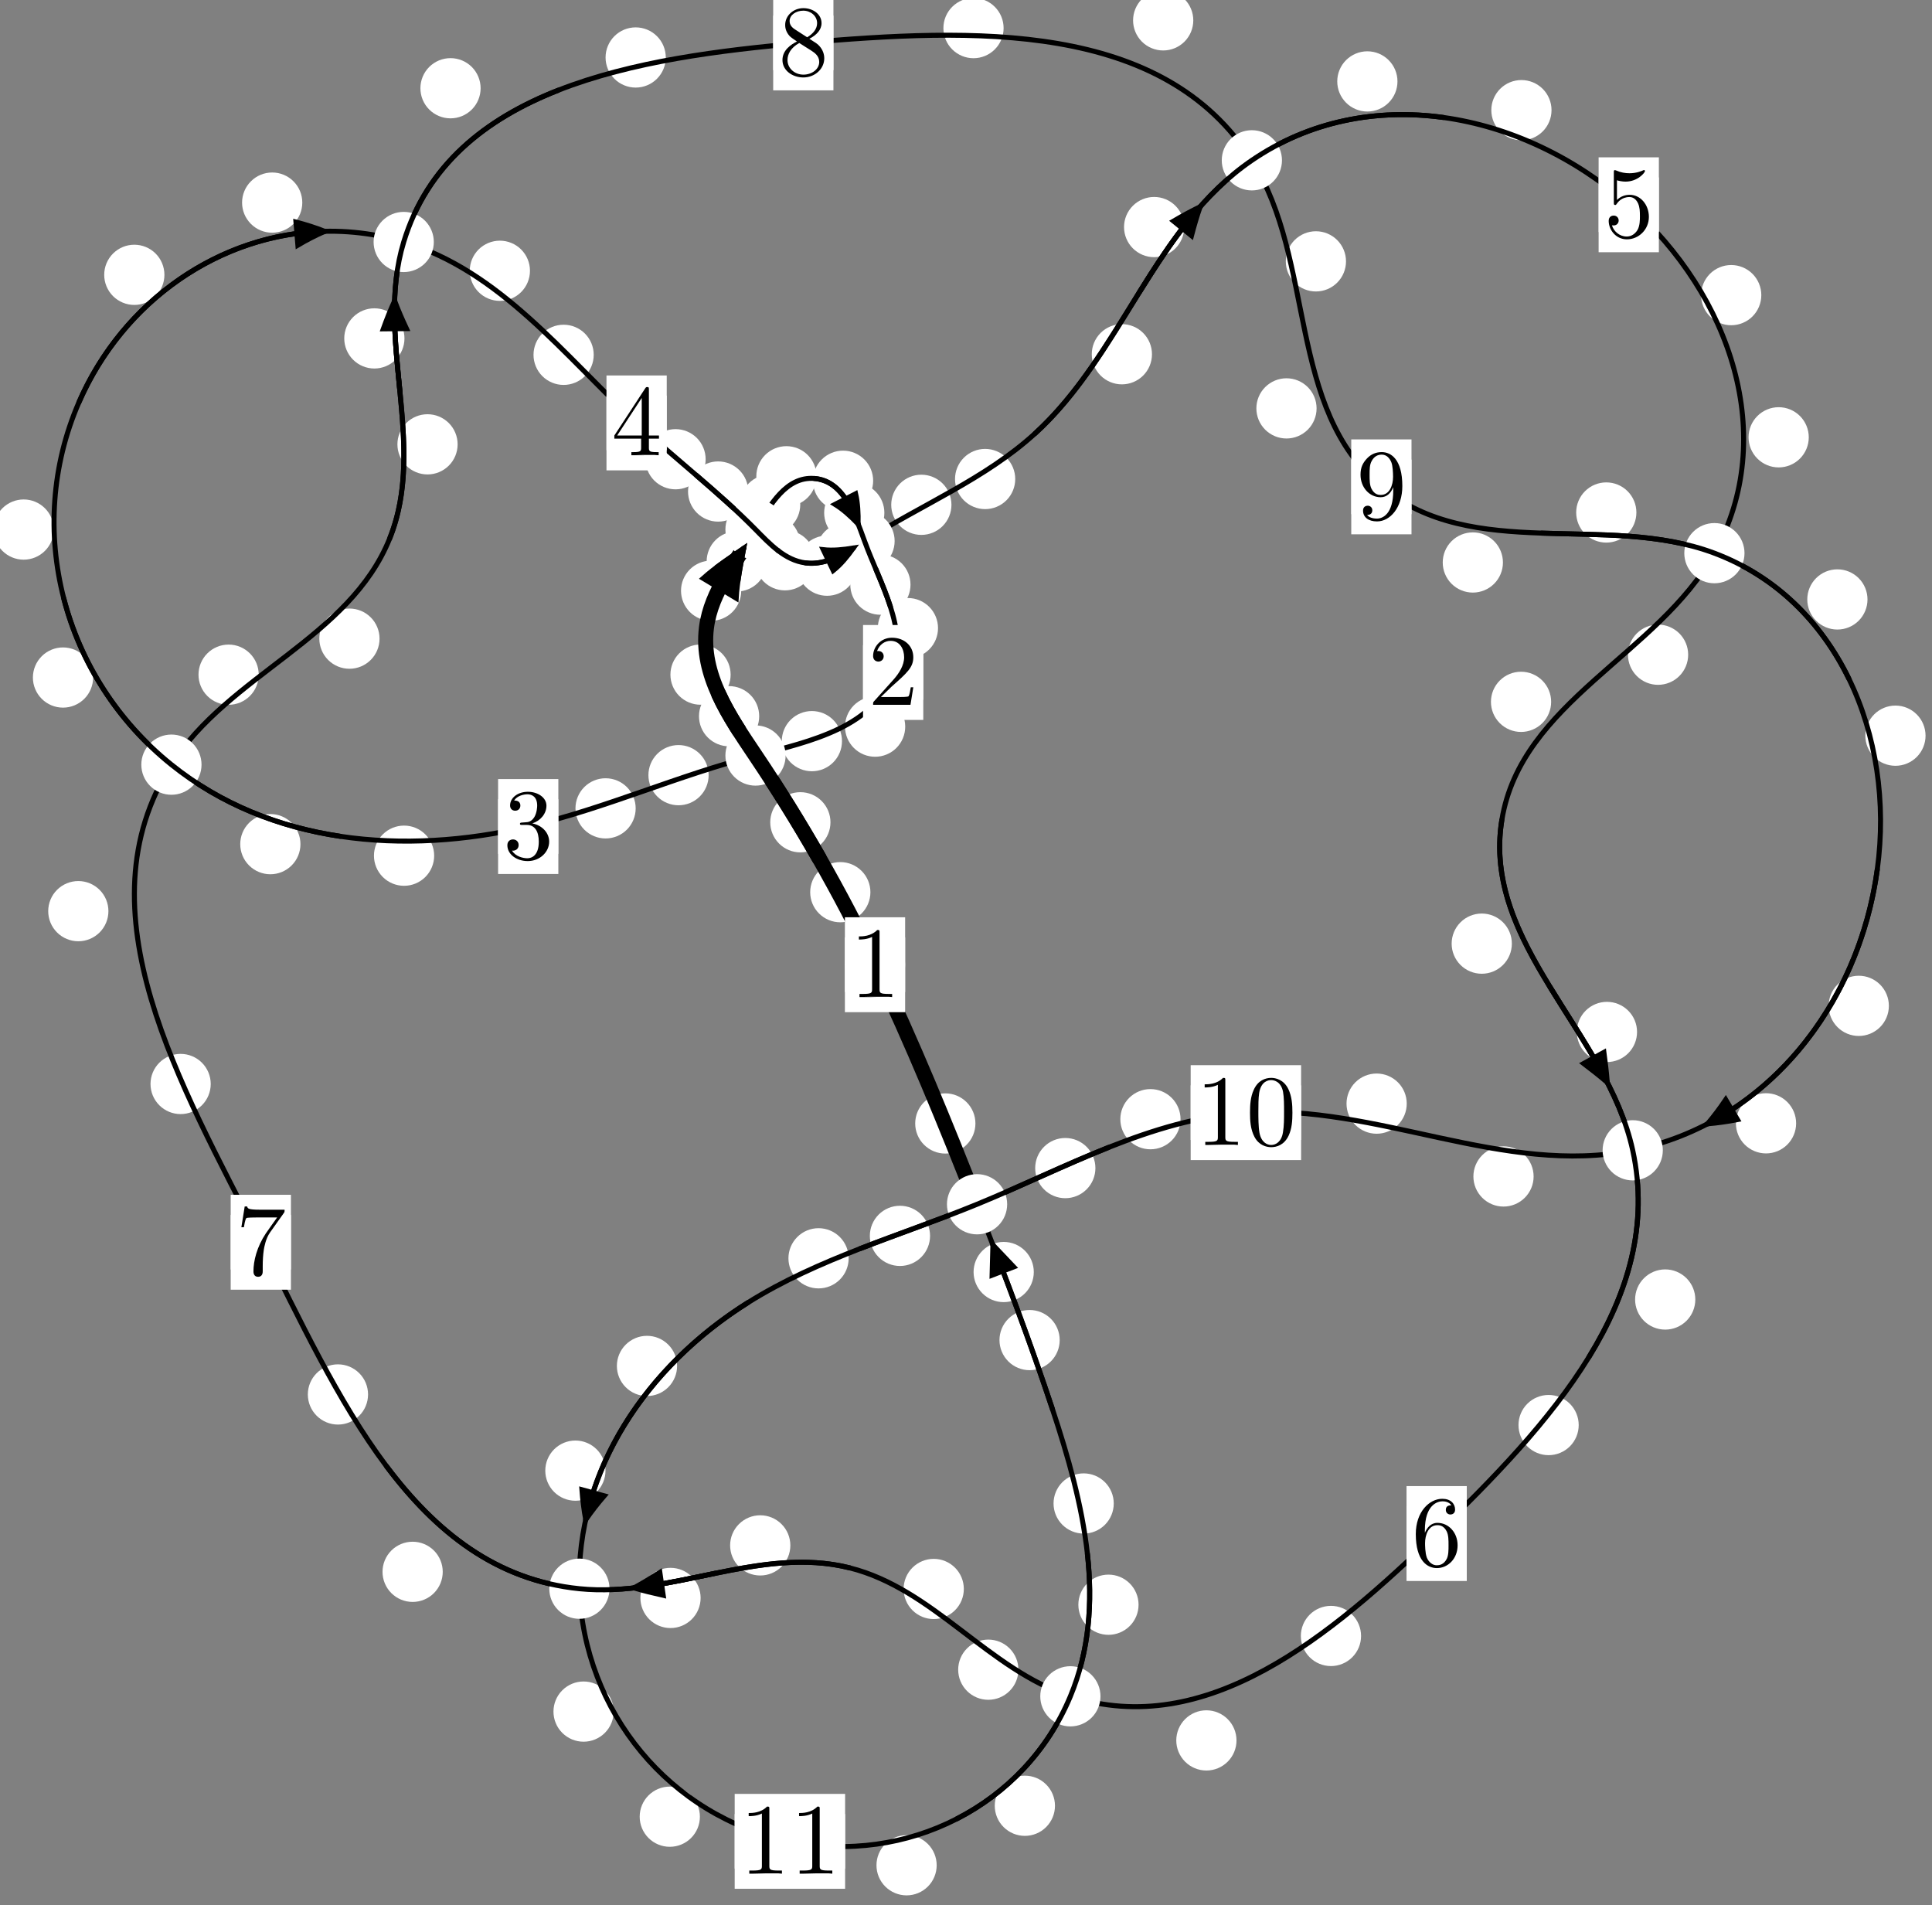 <?xml version="1.0"?>
<!-- Created by MetaPost 1.999 on 2021.07.06:0012 -->
<svg version="1.1" xmlns="http://www.w3.org/2000/svg" xmlns:xlink="http://www.w3.org/1999/xlink" width="191.791" height="189.118" viewBox="0 0 191.791 189.118">
<rect x="0" y="0" width="191.791" height="189.118" fill="#808080" stroke="none"/>
<!-- Original BoundingBox: -75.639786 -113.150269 116.150955 75.967529 -->
  <defs>
    <g transform="scale(0.01,0.01)" id="GLYPHcmr10_48">
      <path style="fill-rule: evenodd;" d="M460 -320C460 -400,455 -480,420 -554C374 -650,292 -666,250 -666C190 -666,117 -640,76 -547C44 -478,39 -400,39 -320C39 -245,43 -155,84 -79C127 2,200 22,249 22C303 22,379 1,423 -94C455 -163,460 -241,460 -320M249 -0C210 -0,151 -25,133 -121C122 -181,122 -273,122 -332C122 -396,122 -462,130 -516C149 -635,224 -644,249 -644C282 -644,348 -626,367 -527C377 -471,377 -395,377 -332C377 -257,377 -189,366 -125C351 -30,294 -0,249 -0"></path>
    </g>
    <g transform="scale(0.01,0.01)" id="GLYPHcmr10_49">
      <path style="fill-rule: evenodd;" d="M294 -640C294 -664,294 -666,271 -666C209 -602,121 -602,89 -602L89 -571C109 -571,168 -571,220 -597L220 -79C220 -43,217 -31,127 -31L95 -31L95 -0L257 -0L130 -3L217 -3L257 -3L297 -3L384 -3L419 -0L419 -31L387 -31C297 -31,294 -42,294 -79"></path>
    </g>
    <g transform="scale(0.01,0.01)" id="GLYPHcmr10_50">
      <path style="fill-rule: evenodd;" d="M127 -77L233 -180C389 -318,449 -372,449 -472C449 -586,359 -666,237 -666C124 -666,50 -574,50 -485C50 -429,100 -429,103 -429C120 -429,155 -441,155 -482C155 -508,137 -534,102 -534C94 -534,92 -534,89 -533C112 -598,166 -635,224 -635C315 -635,358 -554,358 -472C358 -392,308 -313,253 -251L61 -37C50 -26,50 -24,50 -0L421 -0L449 -174L424 -174C419 -144,412 -100,402 -85C395 -77,329 -77,307 -77"></path>
    </g>
    <g transform="scale(0.01,0.01)" id="GLYPHcmr10_51">
      <path style="fill-rule: evenodd;" d="M290 -352C372 -379,430 -449,430 -528C430 -610,342 -666,246 -666C145 -666,69 -606,69 -530C69 -497,91 -478,120 -478C151 -478,171 -500,171 -529C171 -579,124 -579,109 -579C140 -628,206 -641,242 -641C283 -641,338 -619,338 -529C338 -517,336 -459,310 -415C280 -367,246 -364,221 -363C213 -362,189 -360,182 -360C174 -359,167 -358,167 -348C167 -337,174 -337,191 -337L235 -337C317 -337,354 -269,354 -171C354 -35,285 -6,241 -6C198 -6,123 -23,88 -82C123 -77,154 -99,154 -137C154 -173,127 -193,98 -193C74 -193,42 -179,42 -135C42 -44,135 22,244 22C366 22,457 -69,457 -171C457 -253,394 -331,290 -352"></path>
    </g>
    <g transform="scale(0.01,0.01)" id="GLYPHcmr10_52">
      <path style="fill-rule: evenodd;" d="M294 -165L294 -78C294 -42,292 -31,218 -31L197 -31L197 -0L332 -0L238 -3L290 -3L332 -3L374 -3L427 -3L468 -0L468 -31L447 -31C373 -31,371 -42,371 -78L371 -165L471 -165L471 -196L371 -196L371 -651C371 -671,371 -677,355 -677C346 -677,343 -677,335 -665L28 -196L28 -165M300 -196L56 -196L300 -569"></path>
    </g>
    <g transform="scale(0.01,0.01)" id="GLYPHcmr10_53">
      <path style="fill-rule: evenodd;" d="M449 -201C449 -320,367 -420,259 -420C211 -420,168 -404,132 -369L132 -564C152 -558,185 -551,217 -551C340 -551,410 -642,410 -655C410 -661,407 -666,400 -666C399 -666,397 -666,392 -663C372 -654,323 -634,256 -634C216 -634,170 -641,123 -662C115 -665,113 -665,111 -665C101 -665,101 -657,101 -641L101 -345C101 -327,101 -319,115 -319C122 -319,124 -322,128 -328C139 -344,176 -398,257 -398C309 -398,334 -352,342 -334C358 -297,360 -258,360 -208C360 -173,360 -113,336 -71C312 -32,275 -6,229 -6C156 -6,99 -59,82 -118C85 -117,88 -116,99 -116C132 -116,149 -141,149 -165C149 -189,132 -214,99 -214C85 -214,50 -207,50 -161C50 -75,119 22,231 22C347 22,449 -74,449 -201"></path>
    </g>
    <g transform="scale(0.01,0.01)" id="GLYPHcmr10_54">
      <path style="fill-rule: evenodd;" d="M132 -328L132 -352C132 -605,256 -641,307 -641C331 -641,373 -635,395 -601C380 -601,340 -601,340 -556C340 -525,364 -510,386 -510C402 -510,432 -519,432 -558C432 -618,388 -666,305 -666C177 -666,42 -537,42 -316C42 -49,158 22,251 22C362 22,457 -72,457 -204C457 -331,368 -427,257 -427C189 -427,152 -376,132 -328M251 -6C188 -6,158 -66,152 -81C134 -128,134 -208,134 -226C134 -304,166 -404,256 -404C272 -404,318 -404,349 -342C367 -305,367 -254,367 -205C367 -157,367 -107,350 -71C320 -11,274 -6,251 -6"></path>
    </g>
    <g transform="scale(0.01,0.01)" id="GLYPHcmr10_55">
      <path style="fill-rule: evenodd;" d="M476 -609C485 -621,485 -623,485 -644L242 -644C120 -644,118 -657,114 -676L89 -676L56 -470L81 -470C84 -486,93 -549,106 -561C113 -567,191 -567,204 -567L411 -567C400 -551,321 -442,299 -409C209 -274,176 -135,176 -33C176 -23,176 22,222 22C268 22,268 -23,268 -33L268 -84C268 -139,271 -194,279 -248C283 -271,297 -357,341 -419"></path>
    </g>
    <g transform="scale(0.01,0.01)" id="GLYPHcmr10_56">
      <path style="fill-rule: evenodd;" d="M163 -457C117 -487,113 -521,113 -538C113 -599,178 -641,249 -641C322 -641,386 -589,386 -517C386 -460,347 -412,287 -377M309 -362C381 -399,430 -451,430 -517C430 -609,341 -666,250 -666C150 -666,69 -592,69 -499C69 -481,71 -436,113 -389C124 -377,161 -352,186 -335C128 -306,42 -250,42 -151C42 -45,144 22,249 22C362 22,457 -61,457 -168C457 -204,446 -249,408 -291C389 -312,373 -322,309 -362M209 -320L332 -242C360 -223,407 -193,407 -132C407 -58,332 -6,250 -6C164 -6,92 -68,92 -151C92 -209,124 -273,209 -320"></path>
    </g>
    <g transform="scale(0.01,0.01)" id="GLYPHcmr10_57">
      <path style="fill-rule: evenodd;" d="M367 -318L367 -286C367 -52,263 -6,205 -6C188 -6,134 -8,107 -42C151 -42,159 -71,159 -88C159 -119,135 -134,113 -134C97 -134,67 -125,67 -86C67 -19,121 22,206 22C335 22,457 -114,457 -329C457 -598,342 -666,253 -666C198 -666,149 -648,106 -603C65 -558,42 -516,42 -441C42 -316,130 -218,242 -218C303 -218,344 -260,367 -318M243 -241C227 -241,181 -241,150 -304C132 -341,132 -391,132 -440C132 -494,132 -541,153 -578C180 -628,218 -641,253 -641C299 -641,332 -607,349 -562C361 -530,365 -467,365 -421C365 -338,331 -241,243 -241"></path>
    </g>
  </defs>
  <path d="M86.406 88.566C86.406 87.773,86.091 87.013,85.53 86.453C84.97 85.892,84.21 85.577,83.417 85.577C82.624 85.577,81.864 85.892,81.304 86.453C80.743 87.013,80.428 87.773,80.428 88.566C80.428 89.359,80.743 90.119,81.304 90.679C81.864 91.24,82.624 91.555,83.417 91.555C84.21 91.555,84.97 91.24,85.53 90.679C86.091 90.119,86.406 89.359,86.406 88.566Z" style="fill: rgb(100%,100%,100%);stroke: none;"></path>
  <path d="M89.852 95.766C89.852 94.974,89.538 94.214,88.977 93.653C88.417 93.093,87.656 92.778,86.864 92.778C86.071 92.778,85.311 93.093,84.75 93.653C84.19 94.214,83.875 94.974,83.875 95.766C83.875 96.559,84.19 97.319,84.75 97.88C85.311 98.44,86.071 98.755,86.864 98.755C87.656 98.755,88.417 98.44,88.977 97.88C89.538 97.319,89.852 96.559,89.852 95.766Z" style="fill: rgb(100%,100%,100%);stroke: none;"></path>
  <path d="M75.366 71.097C75.366 70.305,75.052 69.545,74.491 68.984C73.931 68.424,73.17 68.109,72.378 68.109C71.585 68.109,70.825 68.424,70.264 68.984C69.704 69.545,69.389 70.305,69.389 71.097C69.389 71.89,69.704 72.65,70.264 73.211C70.825 73.771,71.585 74.086,72.378 74.086C73.17 74.086,73.931 73.771,74.491 73.211C75.052 72.65,75.366 71.89,75.366 71.097Z" style="fill: rgb(100%,100%,100%);stroke: none;"></path>
  <path d="M82.441 81.626C82.441 80.833,82.126 80.073,81.565 79.512C81.005 78.952,80.245 78.637,79.452 78.637C78.659 78.637,77.899 78.952,77.339 79.512C76.778 80.073,76.463 80.833,76.463 81.626C76.463 82.419,76.778 83.179,77.339 83.739C77.899 84.3,78.659 84.615,79.452 84.615C80.245 84.615,81.005 84.3,81.565 83.739C82.126 83.179,82.441 82.419,82.441 81.626Z" style="fill: rgb(100%,100%,100%);stroke: none;"></path>
  <path d="M73.582 58.64C73.582 57.847,73.268 57.087,72.707 56.526C72.147 55.966,71.386 55.651,70.594 55.651C69.801 55.651,69.041 55.966,68.48 56.526C67.92 57.087,67.605 57.847,67.605 58.64C67.605 59.432,67.92 60.192,68.48 60.753C69.041 61.313,69.801 61.628,70.594 61.628C71.386 61.628,72.147 61.313,72.707 60.753C73.268 60.192,73.582 59.432,73.582 58.64Z" style="fill: rgb(100%,100%,100%);stroke: none;"></path>
  <path d="M72.53 66.969C72.53 66.177,72.215 65.416,71.655 64.856C71.094 64.296,70.334 63.981,69.541 63.981C68.749 63.981,67.989 64.296,67.428 64.856C66.868 65.416,66.553 66.177,66.553 66.969C66.553 67.762,66.868 68.522,67.428 69.083C67.989 69.643,68.749 69.958,69.541 69.958C70.334 69.958,71.094 69.643,71.655 69.083C72.215 68.522,72.53 67.762,72.53 66.969Z" style="fill: rgb(100%,100%,100%);stroke: none;"></path>
  <path d="M79.442 50.085C79.442 49.292,79.127 48.532,78.566 47.972C78.006 47.411,77.246 47.096,76.453 47.096C75.66 47.096,74.9 47.411,74.34 47.972C73.779 48.532,73.464 49.292,73.464 50.085C73.464 50.878,73.779 51.638,74.34 52.198C74.9 52.759,75.66 53.074,76.453 53.074C77.246 53.074,78.006 52.759,78.566 52.198C79.127 51.638,79.442 50.878,79.442 50.085Z" style="fill: rgb(100%,100%,100%);stroke: none;"></path>
  <path d="M76.128 55.73C76.128 54.937,75.813 54.177,75.252 53.617C74.692 53.056,73.932 52.741,73.139 52.741C72.346 52.741,71.586 53.056,71.026 53.617C70.465 54.177,70.15 54.937,70.15 55.73C70.15 56.523,70.465 57.283,71.026 57.843C71.586 58.404,72.346 58.719,73.139 58.719C73.932 58.719,74.692 58.404,75.252 57.843C75.813 57.283,76.128 56.523,76.128 55.73Z" style="fill: rgb(100%,100%,100%);stroke: none;"></path>
  <path d="M86.679 47.723C86.679 46.93,86.364 46.17,85.803 45.61C85.243 45.049,84.483 44.734,83.69 44.734C82.897 44.734,82.137 45.049,81.577 45.61C81.016 46.17,80.701 46.93,80.701 47.723C80.701 48.516,81.016 49.276,81.577 49.836C82.137 50.397,82.897 50.712,83.69 50.712C84.483 50.712,85.243 50.397,85.803 49.836C86.364 49.276,86.679 48.516,86.679 47.723Z" style="fill: rgb(100%,100%,100%);stroke: none;"></path>
  <path d="M81.057 47.279C81.057 46.486,80.742 45.726,80.182 45.165C79.621 44.605,78.861 44.29,78.068 44.29C77.276 44.29,76.515 44.605,75.955 45.165C75.395 45.726,75.08 46.486,75.08 47.279C75.08 48.071,75.395 48.832,75.955 49.392C76.515 49.953,77.276 50.268,78.068 50.268C78.861 50.268,79.621 49.953,80.182 49.392C80.742 48.832,81.057 48.071,81.057 47.279Z" style="fill: rgb(100%,100%,100%);stroke: none;"></path>
  <path d="M90.387 58.037C90.387 57.244,90.072 56.484,89.512 55.924C88.951 55.363,88.191 55.048,87.398 55.048C86.606 55.048,85.845 55.363,85.285 55.924C84.724 56.484,84.409 57.244,84.409 58.037C84.409 58.83,84.724 59.59,85.285 60.15C85.845 60.711,86.606 61.026,87.398 61.026C88.191 61.026,88.951 60.711,89.512 60.15C90.072 59.59,90.387 58.83,90.387 58.037Z" style="fill: rgb(100%,100%,100%);stroke: none;"></path>
  <path d="M87.792 50.907C87.792 50.114,87.477 49.354,86.917 48.794C86.356 48.233,85.596 47.918,84.803 47.918C84.011 47.918,83.251 48.233,82.69 48.794C82.13 49.354,81.815 50.114,81.815 50.907C81.815 51.7,82.13 52.46,82.69 53.02C83.251 53.581,84.011 53.896,84.803 53.896C85.596 53.896,86.356 53.581,86.917 53.02C87.477 52.46,87.792 51.7,87.792 50.907Z" style="fill: rgb(100%,100%,100%);stroke: none;"></path>
  <path d="M89.862 72.134C89.862 71.341,89.547 70.581,88.987 70.02C88.426 69.46,87.666 69.145,86.874 69.145C86.081 69.145,85.321 69.46,84.76 70.02C84.2 70.581,83.885 71.341,83.885 72.134C83.885 72.926,84.2 73.687,84.76 74.247C85.321 74.808,86.081 75.122,86.874 75.122C87.666 75.122,88.426 74.808,88.987 74.247C89.547 73.687,89.862 72.926,89.862 72.134Z" style="fill: rgb(100%,100%,100%);stroke: none;"></path>
  <path d="M93.118 62.353C93.118 61.56,92.803 60.8,92.243 60.24C91.683 59.679,90.922 59.364,90.13 59.364C89.337 59.364,88.577 59.679,88.016 60.24C87.456 60.8,87.141 61.56,87.141 62.353C87.141 63.146,87.456 63.906,88.016 64.466C88.577 65.027,89.337 65.342,90.13 65.342C90.922 65.342,91.683 65.027,92.243 64.466C92.803 63.906,93.118 63.146,93.118 62.353Z" style="fill: rgb(100%,100%,100%);stroke: none;"></path>
  <path d="M70.347 76.95C70.347 76.157,70.032 75.397,69.471 74.836C68.911 74.276,68.15 73.961,67.358 73.961C66.565 73.961,65.805 74.276,65.244 74.836C64.684 75.397,64.369 76.157,64.369 76.95C64.369 77.742,64.684 78.502,65.244 79.063C65.805 79.623,66.565 79.938,67.358 79.938C68.15 79.938,68.911 79.623,69.471 79.063C70.032 78.502,70.347 77.742,70.347 76.95Z" style="fill: rgb(100%,100%,100%);stroke: none;"></path>
  <path d="M83.585 73.572C83.585 72.78,83.271 72.019,82.71 71.459C82.15 70.898,81.389 70.584,80.597 70.584C79.804 70.584,79.044 70.898,78.483 71.459C77.923 72.019,77.608 72.78,77.608 73.572C77.608 74.365,77.923 75.125,78.483 75.686C79.044 76.246,79.804 76.561,80.597 76.561C81.389 76.561,82.15 76.246,82.71 75.686C83.271 75.125,83.585 74.365,83.585 73.572Z" style="fill: rgb(100%,100%,100%);stroke: none;"></path>
  <path d="M43.1 84.944C43.1 84.151,42.785 83.391,42.225 82.83C41.664 82.27,40.904 81.955,40.111 81.955C39.319 81.955,38.558 82.27,37.998 82.83C37.437 83.391,37.123 84.151,37.123 84.944C37.123 85.736,37.437 86.496,37.998 87.057C38.558 87.617,39.319 87.932,40.111 87.932C40.904 87.932,41.664 87.617,42.225 87.057C42.785 86.496,43.1 85.736,43.1 84.944Z" style="fill: rgb(100%,100%,100%);stroke: none;"></path>
  <path d="M63.104 80.244C63.104 79.452,62.789 78.691,62.229 78.131C61.668 77.571,60.908 77.256,60.115 77.256C59.323 77.256,58.562 77.571,58.002 78.131C57.442 78.691,57.127 79.452,57.127 80.244C57.127 81.037,57.442 81.797,58.002 82.358C58.562 82.918,59.323 83.233,60.115 83.233C60.908 83.233,61.668 82.918,62.229 82.358C62.789 81.797,63.104 81.037,63.104 80.244Z" style="fill: rgb(100%,100%,100%);stroke: none;"></path>
  <path d="M9.244 67.257C9.244 66.465,8.929 65.705,8.368 65.144C7.808 64.584,7.048 64.269,6.255 64.269C5.462 64.269,4.702 64.584,4.142 65.144C3.581 65.705,3.266 66.465,3.266 67.257C3.266 68.05,3.581 68.81,4.142 69.371C4.702 69.931,5.462 70.246,6.255 70.246C7.048 70.246,7.808 69.931,8.368 69.371C8.929 68.81,9.244 68.05,9.244 67.257Z" style="fill: rgb(100%,100%,100%);stroke: none;"></path>
  <path d="M29.826 83.797C29.826 83.004,29.511 82.244,28.951 81.684C28.39 81.123,27.63 80.808,26.837 80.808C26.045 80.808,25.285 81.123,24.724 81.684C24.164 82.244,23.849 83.004,23.849 83.797C23.849 84.59,24.164 85.35,24.724 85.91C25.285 86.471,26.045 86.786,26.837 86.786C27.63 86.786,28.39 86.471,28.951 85.91C29.511 85.35,29.826 84.59,29.826 83.797Z" style="fill: rgb(100%,100%,100%);stroke: none;"></path>
  <path d="M16.322 27.282C16.322 26.489,16.007 25.729,15.447 25.168C14.886 24.608,14.126 24.293,13.333 24.293C12.541 24.293,11.781 24.608,11.22 25.168C10.66 25.729,10.345 26.489,10.345 27.282C10.345 28.074,10.66 28.834,11.22 29.395C11.781 29.955,12.541 30.27,13.333 30.27C14.126 30.27,14.886 29.955,15.447 29.395C16.007 28.834,16.322 28.074,16.322 27.282Z" style="fill: rgb(100%,100%,100%);stroke: none;"></path>
  <path d="M5.338 52.569C5.338 51.776,5.023 51.016,4.462 50.456C3.902 49.895,3.142 49.58,2.349 49.58C1.556 49.58,0.796 49.895,0.236 50.456C-0.325 51.016,-0.64 51.776,-0.64 52.569C-0.64 53.362,-0.325 54.122,0.236 54.682C0.796 55.243,1.556 55.558,2.349 55.558C3.142 55.558,3.902 55.243,4.462 54.682C5.023 54.122,5.338 53.362,5.338 52.569Z" style="fill: rgb(100%,100%,100%);stroke: none;"></path>
  <path d="M52.611 26.88C52.611 26.087,52.296 25.327,51.735 24.766C51.175 24.206,50.415 23.891,49.622 23.891C48.829 23.891,48.069 24.206,47.509 24.766C46.948 25.327,46.633 26.087,46.633 26.88C46.633 27.672,46.948 28.432,47.509 28.993C48.069 29.553,48.829 29.868,49.622 29.868C50.415 29.868,51.175 29.553,51.735 28.993C52.296 28.432,52.611 27.672,52.611 26.88Z" style="fill: rgb(100%,100%,100%);stroke: none;"></path>
  <path d="M30.009 20.112C30.009 19.319,29.694 18.559,29.133 17.999C28.573 17.438,27.813 17.123,27.02 17.123C26.227 17.123,25.467 17.438,24.907 17.999C24.346 18.559,24.031 19.319,24.031 20.112C24.031 20.905,24.346 21.665,24.907 22.225C25.467 22.786,26.227 23.101,27.02 23.101C27.813 23.101,28.573 22.786,29.133 22.225C29.694 21.665,30.009 20.905,30.009 20.112Z" style="fill: rgb(100%,100%,100%);stroke: none;"></path>
  <path d="M70.05 45.588C70.05 44.795,69.735 44.035,69.175 43.474C68.614 42.914,67.854 42.599,67.062 42.599C66.269 42.599,65.509 42.914,64.948 43.474C64.388 44.035,64.073 44.795,64.073 45.588C64.073 46.38,64.388 47.14,64.948 47.701C65.509 48.261,66.269 48.576,67.062 48.576C67.854 48.576,68.614 48.261,69.175 47.701C69.735 47.14,70.05 46.38,70.05 45.588Z" style="fill: rgb(100%,100%,100%);stroke: none;"></path>
  <path d="M58.939 35.223C58.939 34.43,58.624 33.67,58.064 33.109C57.503 32.549,56.743 32.234,55.95 32.234C55.158 32.234,54.398 32.549,53.837 33.109C53.277 33.67,52.962 34.43,52.962 35.223C52.962 36.015,53.277 36.775,53.837 37.336C54.398 37.896,55.158 38.211,55.95 38.211C56.743 38.211,57.503 37.896,58.064 37.336C58.624 36.775,58.939 36.015,58.939 35.223Z" style="fill: rgb(100%,100%,100%);stroke: none;"></path>
  <path d="M79.429 54.023C79.429 53.23,79.114 52.47,78.554 51.91C77.993 51.349,77.233 51.034,76.441 51.034C75.648 51.034,74.888 51.349,74.327 51.91C73.767 52.47,73.452 53.23,73.452 54.023C73.452 54.816,73.767 55.576,74.327 56.136C74.888 56.697,75.648 57.012,76.441 57.012C77.233 57.012,77.993 56.697,78.554 56.136C79.114 55.576,79.429 54.816,79.429 54.023Z" style="fill: rgb(100%,100%,100%);stroke: none;"></path>
  <path d="M74.28 48.793C74.28 48,73.965 47.24,73.404 46.68C72.844 46.119,72.084 45.804,71.291 45.804C70.498 45.804,69.738 46.119,69.178 46.68C68.617 47.24,68.302 48,68.302 48.793C68.302 49.586,68.617 50.346,69.178 50.906C69.738 51.467,70.498 51.782,71.291 51.782C72.084 51.782,72.844 51.467,73.404 50.906C73.965 50.346,74.28 49.586,74.28 48.793Z" style="fill: rgb(100%,100%,100%);stroke: none;"></path>
  <path d="M85.091 56.154C85.091 55.361,84.776 54.601,84.216 54.041C83.655 53.48,82.895 53.165,82.103 53.165C81.31 53.165,80.55 53.48,79.989 54.041C79.429 54.601,79.114 55.361,79.114 56.154C79.114 56.947,79.429 57.707,79.989 58.267C80.55 58.828,81.31 59.143,82.103 59.143C82.895 59.143,83.655 58.828,84.216 58.267C84.776 57.707,85.091 56.947,85.091 56.154Z" style="fill: rgb(100%,100%,100%);stroke: none;"></path>
  <path d="M80.912 55.617C80.912 54.825,80.597 54.064,80.037 53.504C79.476 52.943,78.716 52.629,77.923 52.629C77.131 52.629,76.371 52.943,75.81 53.504C75.25 54.064,74.935 54.825,74.935 55.617C74.935 56.41,75.25 57.17,75.81 57.731C76.371 58.291,77.131 58.606,77.923 58.606C78.716 58.606,79.476 58.291,80.037 57.731C80.597 57.17,80.912 56.41,80.912 55.617Z" style="fill: rgb(100%,100%,100%);stroke: none;"></path>
  <path d="M94.451 50.111C94.451 49.318,94.136 48.558,93.576 47.997C93.015 47.437,92.255 47.122,91.462 47.122C90.67 47.122,89.909 47.437,89.349 47.997C88.788 48.558,88.473 49.318,88.473 50.111C88.473 50.903,88.788 51.663,89.349 52.224C89.909 52.784,90.67 53.099,91.462 53.099C92.255 53.099,93.015 52.784,93.576 52.224C94.136 51.663,94.451 50.903,94.451 50.111Z" style="fill: rgb(100%,100%,100%);stroke: none;"></path>
  <path d="M86.992 54.865C86.992 54.072,86.677 53.312,86.117 52.752C85.557 52.191,84.796 51.876,84.004 51.876C83.211 51.876,82.451 52.191,81.89 52.752C81.33 53.312,81.015 54.072,81.015 54.865C81.015 55.658,81.33 56.418,81.89 56.978C82.451 57.539,83.211 57.854,84.004 57.854C84.796 57.854,85.557 57.539,86.117 56.978C86.677 56.418,86.992 55.658,86.992 54.865Z" style="fill: rgb(100%,100%,100%);stroke: none;"></path>
  <path d="M114.358 35.167C114.358 34.374,114.043 33.614,113.483 33.053C112.922 32.493,112.162 32.178,111.369 32.178C110.577 32.178,109.817 32.493,109.256 33.053C108.696 33.614,108.381 34.374,108.381 35.167C108.381 35.959,108.696 36.719,109.256 37.28C109.817 37.84,110.577 38.155,111.369 38.155C112.162 38.155,112.922 37.84,113.483 37.28C114.043 36.719,114.358 35.959,114.358 35.167Z" style="fill: rgb(100%,100%,100%);stroke: none;"></path>
  <path d="M100.783 47.551C100.783 46.759,100.468 45.998,99.908 45.438C99.347 44.877,98.587 44.562,97.794 44.562C97.002 44.562,96.241 44.877,95.681 45.438C95.121 45.998,94.806 46.759,94.806 47.551C94.806 48.344,95.121 49.104,95.681 49.665C96.241 50.225,97.002 50.54,97.794 50.54C98.587 50.54,99.347 50.225,99.908 49.665C100.468 49.104,100.783 48.344,100.783 47.551Z" style="fill: rgb(100%,100%,100%);stroke: none;"></path>
  <path d="M138.728 8.082C138.728 7.289,138.413 6.529,137.852 5.969C137.292 5.408,136.531 5.093,135.739 5.093C134.946 5.093,134.186 5.408,133.625 5.969C133.065 6.529,132.75 7.289,132.75 8.082C132.75 8.875,133.065 9.635,133.625 10.195C134.186 10.756,134.946 11.071,135.739 11.071C136.531 11.071,137.292 10.756,137.852 10.195C138.413 9.635,138.728 8.875,138.728 8.082Z" style="fill: rgb(100%,100%,100%);stroke: none;"></path>
  <path d="M117.562 22.54C117.562 21.748,117.247 20.988,116.686 20.427C116.126 19.867,115.366 19.552,114.573 19.552C113.78 19.552,113.02 19.867,112.46 20.427C111.899 20.988,111.584 21.748,111.584 22.54C111.584 23.333,111.899 24.093,112.46 24.654C113.02 25.214,113.78 25.529,114.573 25.529C115.366 25.529,116.126 25.214,116.686 24.654C117.247 24.093,117.562 23.333,117.562 22.54Z" style="fill: rgb(100%,100%,100%);stroke: none;"></path>
  <path d="M174.847 29.298C174.847 28.505,174.532 27.745,173.972 27.184C173.411 26.624,172.651 26.309,171.859 26.309C171.066 26.309,170.306 26.624,169.745 27.184C169.185 27.745,168.87 28.505,168.87 29.298C168.87 30.09,169.185 30.85,169.745 31.411C170.306 31.971,171.066 32.286,171.859 32.286C172.651 32.286,173.411 31.971,173.972 31.411C174.532 30.85,174.847 30.09,174.847 29.298Z" style="fill: rgb(100%,100%,100%);stroke: none;"></path>
  <path d="M154.021 10.935C154.021 10.142,153.706 9.382,153.146 8.821C152.585 8.261,151.825 7.946,151.033 7.946C150.24 7.946,149.48 8.261,148.919 8.821C148.359 9.382,148.044 10.142,148.044 10.935C148.044 11.727,148.359 12.487,148.919 13.048C149.48 13.608,150.24 13.923,151.033 13.923C151.825 13.923,152.585 13.608,153.146 13.048C153.706 12.487,154.021 11.727,154.021 10.935Z" style="fill: rgb(100%,100%,100%);stroke: none;"></path>
  <path d="M167.586 64.993C167.586 64.2,167.271 63.44,166.711 62.88C166.15 62.319,165.39 62.004,164.597 62.004C163.805 62.004,163.045 62.319,162.484 62.88C161.924 63.44,161.609 64.2,161.609 64.993C161.609 65.786,161.924 66.546,162.484 67.106C163.045 67.667,163.805 67.982,164.597 67.982C165.39 67.982,166.15 67.667,166.711 67.106C167.271 66.546,167.586 65.786,167.586 64.993Z" style="fill: rgb(100%,100%,100%);stroke: none;"></path>
  <path d="M179.558 43.41C179.558 42.618,179.243 41.857,178.683 41.297C178.122 40.737,177.362 40.422,176.569 40.422C175.777 40.422,175.017 40.737,174.456 41.297C173.896 41.857,173.581 42.618,173.581 43.41C173.581 44.203,173.896 44.963,174.456 45.524C175.017 46.084,175.777 46.399,176.569 46.399C177.362 46.399,178.122 46.084,178.683 45.524C179.243 44.963,179.558 44.203,179.558 43.41Z" style="fill: rgb(100%,100%,100%);stroke: none;"></path>
  <path d="M150.083 93.673C150.083 92.881,149.768 92.121,149.208 91.56C148.647 91,147.887 90.685,147.094 90.685C146.302 90.685,145.541 91,144.981 91.56C144.421 92.121,144.106 92.881,144.106 93.673C144.106 94.466,144.421 95.226,144.981 95.787C145.541 96.347,146.302 96.662,147.094 96.662C147.887 96.662,148.647 96.347,149.208 95.787C149.768 95.226,150.083 94.466,150.083 93.673Z" style="fill: rgb(100%,100%,100%);stroke: none;"></path>
  <path d="M153.984 69.67C153.984 68.877,153.669 68.117,153.109 67.557C152.548 66.996,151.788 66.681,150.996 66.681C150.203 66.681,149.443 66.996,148.882 67.557C148.322 68.117,148.007 68.877,148.007 69.67C148.007 70.463,148.322 71.223,148.882 71.783C149.443 72.344,150.203 72.659,150.996 72.659C151.788 72.659,152.548 72.344,153.109 71.783C153.669 71.223,153.984 70.463,153.984 69.67Z" style="fill: rgb(100%,100%,100%);stroke: none;"></path>
  <path d="M168.295 129C168.295 128.207,167.98 127.447,167.42 126.887C166.859 126.326,166.099 126.011,165.306 126.011C164.514 126.011,163.754 126.326,163.193 126.887C162.633 127.447,162.318 128.207,162.318 129C162.318 129.793,162.633 130.553,163.193 131.113C163.754 131.674,164.514 131.989,165.306 131.989C166.099 131.989,166.859 131.674,167.42 131.113C167.98 130.553,168.295 129.793,168.295 129Z" style="fill: rgb(100%,100%,100%);stroke: none;"></path>
  <path d="M162.511 102.44C162.511 101.647,162.196 100.887,161.636 100.327C161.075 99.766,160.315 99.451,159.522 99.451C158.73 99.451,157.97 99.766,157.409 100.327C156.849 100.887,156.534 101.647,156.534 102.44C156.534 103.233,156.849 103.993,157.409 104.553C157.97 105.114,158.73 105.429,159.522 105.429C160.315 105.429,161.075 105.114,161.636 104.553C162.196 103.993,162.511 103.233,162.511 102.44Z" style="fill: rgb(100%,100%,100%);stroke: none;"></path>
  <path d="M135.114 162.4C135.114 161.607,134.799 160.847,134.238 160.286C133.678 159.726,132.918 159.411,132.125 159.411C131.332 159.411,130.572 159.726,130.012 160.286C129.451 160.847,129.136 161.607,129.136 162.4C129.136 163.192,129.451 163.952,130.012 164.513C130.572 165.073,131.332 165.388,132.125 165.388C132.918 165.388,133.678 165.073,134.238 164.513C134.799 163.952,135.114 163.192,135.114 162.4Z" style="fill: rgb(100%,100%,100%);stroke: none;"></path>
  <path d="M156.719 141.463C156.719 140.671,156.404 139.91,155.844 139.35C155.283 138.789,154.523 138.475,153.73 138.475C152.938 138.475,152.178 138.789,151.617 139.35C151.057 139.91,150.742 140.671,150.742 141.463C150.742 142.256,151.057 143.016,151.617 143.577C152.178 144.137,152.938 144.452,153.73 144.452C154.523 144.452,155.283 144.137,155.844 143.577C156.404 143.016,156.719 142.256,156.719 141.463Z" style="fill: rgb(100%,100%,100%);stroke: none;"></path>
  <path d="M101.098 165.747C101.098 164.955,100.783 164.195,100.222 163.634C99.662 163.074,98.902 162.759,98.109 162.759C97.316 162.759,96.556 163.074,95.996 163.634C95.435 164.195,95.12 164.955,95.12 165.747C95.12 166.54,95.435 167.3,95.996 167.861C96.556 168.421,97.316 168.736,98.109 168.736C98.902 168.736,99.662 168.421,100.222 167.861C100.783 167.3,101.098 166.54,101.098 165.747Z" style="fill: rgb(100%,100%,100%);stroke: none;"></path>
  <path d="M122.748 172.768C122.748 171.975,122.433 171.215,121.872 170.654C121.312 170.094,120.552 169.779,119.759 169.779C118.966 169.779,118.206 170.094,117.646 170.654C117.085 171.215,116.77 171.975,116.77 172.768C116.77 173.56,117.085 174.32,117.646 174.881C118.206 175.441,118.966 175.756,119.759 175.756C120.552 175.756,121.312 175.441,121.872 174.881C122.433 174.32,122.748 173.56,122.748 172.768Z" style="fill: rgb(100%,100%,100%);stroke: none;"></path>
  <path d="M78.458 153.408C78.458 152.615,78.143 151.855,77.582 151.295C77.022 150.734,76.262 150.419,75.469 150.419C74.676 150.419,73.916 150.734,73.356 151.295C72.795 151.855,72.48 152.615,72.48 153.408C72.48 154.201,72.795 154.961,73.356 155.522C73.916 156.082,74.676 156.397,75.469 156.397C76.262 156.397,77.022 156.082,77.582 155.522C78.143 154.961,78.458 154.201,78.458 153.408Z" style="fill: rgb(100%,100%,100%);stroke: none;"></path>
  <path d="M95.68 157.733C95.68 156.941,95.365 156.181,94.804 155.62C94.244 155.06,93.484 154.745,92.691 154.745C91.898 154.745,91.138 155.06,90.578 155.62C90.017 156.181,89.702 156.941,89.702 157.733C89.702 158.526,90.017 159.286,90.578 159.847C91.138 160.407,91.898 160.722,92.691 160.722C93.484 160.722,94.244 160.407,94.804 159.847C95.365 159.286,95.68 158.526,95.68 157.733Z" style="fill: rgb(100%,100%,100%);stroke: none;"></path>
  <path d="M43.951 156.033C43.951 155.24,43.636 154.48,43.076 153.919C42.515 153.359,41.755 153.044,40.962 153.044C40.17 153.044,39.409 153.359,38.849 153.919C38.288 154.48,37.973 155.24,37.973 156.033C37.973 156.825,38.288 157.585,38.849 158.146C39.409 158.706,40.17 159.021,40.962 159.021C41.755 159.021,42.515 158.706,43.076 158.146C43.636 157.585,43.951 156.825,43.951 156.033Z" style="fill: rgb(100%,100%,100%);stroke: none;"></path>
  <path d="M69.551 158.625C69.551 157.832,69.236 157.072,68.676 156.512C68.115 155.951,67.355 155.636,66.562 155.636C65.77 155.636,65.01 155.951,64.449 156.512C63.889 157.072,63.574 157.832,63.574 158.625C63.574 159.418,63.889 160.178,64.449 160.738C65.01 161.299,65.77 161.614,66.562 161.614C67.355 161.614,68.115 161.299,68.676 160.738C69.236 160.178,69.551 159.418,69.551 158.625Z" style="fill: rgb(100%,100%,100%);stroke: none;"></path>
  <path d="M20.919 107.605C20.919 106.813,20.604 106.052,20.043 105.492C19.483 104.932,18.723 104.617,17.93 104.617C17.137 104.617,16.377 104.932,15.817 105.492C15.256 106.052,14.941 106.813,14.941 107.605C14.941 108.398,15.256 109.158,15.817 109.719C16.377 110.279,17.137 110.594,17.93 110.594C18.723 110.594,19.483 110.279,20.043 109.719C20.604 109.158,20.919 108.398,20.919 107.605Z" style="fill: rgb(100%,100%,100%);stroke: none;"></path>
  <path d="M36.537 138.425C36.537 137.632,36.222 136.872,35.661 136.312C35.101 135.751,34.341 135.436,33.548 135.436C32.755 135.436,31.995 135.751,31.435 136.312C30.874 136.872,30.559 137.632,30.559 138.425C30.559 139.218,30.874 139.978,31.435 140.538C31.995 141.099,32.755 141.414,33.548 141.414C34.341 141.414,35.101 141.099,35.661 140.538C36.222 139.978,36.537 139.218,36.537 138.425Z" style="fill: rgb(100%,100%,100%);stroke: none;"></path>
  <path d="M25.683 66.975C25.683 66.182,25.368 65.422,24.807 64.862C24.247 64.301,23.487 63.986,22.694 63.986C21.901 63.986,21.141 64.301,20.581 64.862C20.02 65.422,19.705 66.182,19.705 66.975C19.705 67.768,20.02 68.528,20.581 69.088C21.141 69.649,21.901 69.964,22.694 69.964C23.487 69.964,24.247 69.649,24.807 69.088C25.368 68.528,25.683 67.768,25.683 66.975Z" style="fill: rgb(100%,100%,100%);stroke: none;"></path>
  <path d="M10.763 90.448C10.763 89.656,10.448 88.895,9.888 88.335C9.327 87.775,8.567 87.46,7.774 87.46C6.982 87.46,6.222 87.775,5.661 88.335C5.101 88.895,4.786 89.656,4.786 90.448C4.786 91.241,5.101 92.001,5.661 92.562C6.222 93.122,6.982 93.437,7.774 93.437C8.567 93.437,9.327 93.122,9.888 92.562C10.448 92.001,10.763 91.241,10.763 90.448Z" style="fill: rgb(100%,100%,100%);stroke: none;"></path>
  <path d="M45.429 44.109C45.429 43.316,45.114 42.556,44.554 41.995C43.993 41.435,43.233 41.12,42.44 41.12C41.648 41.12,40.887 41.435,40.327 41.995C39.767 42.556,39.452 43.316,39.452 44.109C39.452 44.901,39.767 45.661,40.327 46.222C40.887 46.782,41.648 47.097,42.44 47.097C43.233 47.097,43.993 46.782,44.554 46.222C45.114 45.661,45.429 44.901,45.429 44.109Z" style="fill: rgb(100%,100%,100%);stroke: none;"></path>
  <path d="M37.678 63.398C37.678 62.605,37.363 61.845,36.802 61.285C36.242 60.724,35.482 60.409,34.689 60.409C33.896 60.409,33.136 60.724,32.576 61.285C32.015 61.845,31.7 62.605,31.7 63.398C31.7 64.191,32.015 64.951,32.576 65.511C33.136 66.072,33.896 66.387,34.689 66.387C35.482 66.387,36.242 66.072,36.802 65.511C37.363 64.951,37.678 64.191,37.678 63.398Z" style="fill: rgb(100%,100%,100%);stroke: none;"></path>
  <path d="M47.711 8.76C47.711 7.967,47.396 7.207,46.836 6.646C46.275 6.086,45.515 5.771,44.722 5.771C43.93 5.771,43.169 6.086,42.609 6.646C42.048 7.207,41.734 7.967,41.734 8.76C41.734 9.552,42.048 10.313,42.609 10.873C43.169 11.433,43.93 11.748,44.722 11.748C45.515 11.748,46.275 11.433,46.836 10.873C47.396 10.313,47.711 9.552,47.711 8.76Z" style="fill: rgb(100%,100%,100%);stroke: none;"></path>
  <path d="M40.152 33.594C40.152 32.801,39.837 32.041,39.276 31.48C38.716 30.92,37.956 30.605,37.163 30.605C36.37 30.605,35.61 30.92,35.05 31.48C34.489 32.041,34.174 32.801,34.174 33.594C34.174 34.386,34.489 35.147,35.05 35.707C35.61 36.267,36.37 36.582,37.163 36.582C37.956 36.582,38.716 36.267,39.276 35.707C39.837 35.147,40.152 34.386,40.152 33.594Z" style="fill: rgb(100%,100%,100%);stroke: none;"></path>
  <path d="M99.629 2.79C99.629 1.997,99.314 1.237,98.754 0.677C98.193 0.116,97.433 -0.199,96.64 -0.199C95.848 -0.199,95.088 0.116,94.527 0.677C93.967 1.237,93.652 1.997,93.652 2.79C93.652 3.583,93.967 4.343,94.527 4.903C95.088 5.464,95.848 5.779,96.64 5.779C97.433 5.779,98.193 5.464,98.754 4.903C99.314 4.343,99.629 3.583,99.629 2.79Z" style="fill: rgb(100%,100%,100%);stroke: none;"></path>
  <path d="M66.093 5.705C66.093 4.913,65.778 4.152,65.217 3.592C64.657 3.031,63.897 2.717,63.104 2.717C62.311 2.717,61.551 3.031,60.991 3.592C60.43 4.152,60.115 4.913,60.115 5.705C60.115 6.498,60.43 7.258,60.991 7.819C61.551 8.379,62.311 8.694,63.104 8.694C63.897 8.694,64.657 8.379,65.217 7.819C65.778 7.258,66.093 6.498,66.093 5.705Z" style="fill: rgb(100%,100%,100%);stroke: none;"></path>
  <path d="M133.619 25.945C133.619 25.152,133.304 24.392,132.744 23.832C132.183 23.271,131.423 22.956,130.63 22.956C129.838 22.956,129.077 23.271,128.517 23.832C127.956 24.392,127.642 25.152,127.642 25.945C127.642 26.738,127.956 27.498,128.517 28.058C129.077 28.619,129.838 28.934,130.63 28.934C131.423 28.934,132.183 28.619,132.744 28.058C133.304 27.498,133.619 26.738,133.619 25.945Z" style="fill: rgb(100%,100%,100%);stroke: none;"></path>
  <path d="M118.459 2.021C118.459 1.229,118.144 0.468,117.584 -0.092C117.023 -0.653,116.263 -0.968,115.47 -0.968C114.678 -0.968,113.917 -0.653,113.357 -0.092C112.797 0.468,112.482 1.229,112.482 2.021C112.482 2.814,112.797 3.574,113.357 4.135C113.917 4.695,114.678 5.01,115.47 5.01C116.263 5.01,117.023 4.695,117.584 4.135C118.144 3.574,118.459 2.814,118.459 2.021Z" style="fill: rgb(100%,100%,100%);stroke: none;"></path>
  <path d="M149.198 55.837C149.198 55.044,148.883 54.284,148.323 53.723C147.762 53.163,147.002 52.848,146.21 52.848C145.417 52.848,144.657 53.163,144.096 53.723C143.536 54.284,143.221 55.044,143.221 55.837C143.221 56.629,143.536 57.389,144.096 57.95C144.657 58.51,145.417 58.825,146.21 58.825C147.002 58.825,147.762 58.51,148.323 57.95C148.883 57.389,149.198 56.629,149.198 55.837Z" style="fill: rgb(100%,100%,100%);stroke: none;"></path>
  <path d="M130.698 40.54C130.698 39.747,130.383 38.987,129.823 38.427C129.262 37.866,128.502 37.551,127.709 37.551C126.917 37.551,126.157 37.866,125.596 38.427C125.036 38.987,124.721 39.747,124.721 40.54C124.721 41.333,125.036 42.093,125.596 42.653C126.157 43.214,126.917 43.529,127.709 43.529C128.502 43.529,129.262 43.214,129.823 42.653C130.383 42.093,130.698 41.333,130.698 40.54Z" style="fill: rgb(100%,100%,100%);stroke: none;"></path>
  <path d="M185.388 59.505C185.388 58.713,185.073 57.953,184.512 57.392C183.952 56.832,183.192 56.517,182.399 56.517C181.606 56.517,180.846 56.832,180.286 57.392C179.725 57.953,179.41 58.713,179.41 59.505C179.41 60.298,179.725 61.058,180.286 61.619C180.846 62.179,181.606 62.494,182.399 62.494C183.192 62.494,183.952 62.179,184.512 61.619C185.073 61.058,185.388 60.298,185.388 59.505Z" style="fill: rgb(100%,100%,100%);stroke: none;"></path>
  <path d="M162.446 50.874C162.446 50.082,162.131 49.321,161.571 48.761C161.01 48.2,160.25 47.886,159.457 47.886C158.665 47.886,157.904 48.2,157.344 48.761C156.784 49.321,156.469 50.082,156.469 50.874C156.469 51.667,156.784 52.427,157.344 52.988C157.904 53.548,158.665 53.863,159.457 53.863C160.25 53.863,161.01 53.548,161.571 52.988C162.131 52.427,162.446 51.667,162.446 50.874Z" style="fill: rgb(100%,100%,100%);stroke: none;"></path>
  <path d="M187.51 99.849C187.51 99.056,187.195 98.296,186.635 97.736C186.075 97.175,185.314 96.86,184.522 96.86C183.729 96.86,182.969 97.175,182.408 97.736C181.848 98.296,181.533 99.056,181.533 99.849C181.533 100.642,181.848 101.402,182.408 101.962C182.969 102.523,183.729 102.838,184.522 102.838C185.314 102.838,186.075 102.523,186.635 101.962C187.195 101.402,187.51 100.642,187.51 99.849Z" style="fill: rgb(100%,100%,100%);stroke: none;"></path>
  <path d="M191.151 73.03C191.151 72.238,190.836 71.477,190.276 70.917C189.715 70.356,188.955 70.041,188.162 70.041C187.37 70.041,186.609 70.356,186.049 70.917C185.488 71.477,185.173 72.238,185.173 73.03C185.173 73.823,185.488 74.583,186.049 75.144C186.609 75.704,187.37 76.019,188.162 76.019C188.955 76.019,189.715 75.704,190.276 75.144C190.836 74.583,191.151 73.823,191.151 73.03Z" style="fill: rgb(100%,100%,100%);stroke: none;"></path>
  <path d="M152.243 116.785C152.243 115.992,151.928 115.232,151.367 114.672C150.807 114.111,150.047 113.796,149.254 113.796C148.461 113.796,147.701 114.111,147.141 114.672C146.58 115.232,146.265 115.992,146.265 116.785C146.265 117.578,146.58 118.338,147.141 118.898C147.701 119.459,148.461 119.774,149.254 119.774C150.047 119.774,150.807 119.459,151.367 118.898C151.928 118.338,152.243 117.578,152.243 116.785Z" style="fill: rgb(100%,100%,100%);stroke: none;"></path>
  <path d="M178.303 111.51C178.303 110.717,177.988 109.957,177.427 109.396C176.867 108.836,176.106 108.521,175.314 108.521C174.521 108.521,173.761 108.836,173.2 109.396C172.64 109.957,172.325 110.717,172.325 111.51C172.325 112.302,172.64 113.062,173.2 113.623C173.761 114.183,174.521 114.498,175.314 114.498C176.106 114.498,176.867 114.183,177.427 113.623C177.988 113.062,178.303 112.302,178.303 111.51Z" style="fill: rgb(100%,100%,100%);stroke: none;"></path>
  <path d="M117.194 111.1C117.194 110.308,116.879 109.548,116.318 108.987C115.758 108.427,114.998 108.112,114.205 108.112C113.412 108.112,112.652 108.427,112.092 108.987C111.531 109.548,111.216 110.308,111.216 111.1C111.216 111.893,111.531 112.653,112.092 113.214C112.652 113.774,113.412 114.089,114.205 114.089C114.998 114.089,115.758 113.774,116.318 113.214C116.879 112.653,117.194 111.893,117.194 111.1Z" style="fill: rgb(100%,100%,100%);stroke: none;"></path>
  <path d="M139.648 109.555C139.648 108.763,139.333 108.003,138.772 107.442C138.212 106.882,137.451 106.567,136.659 106.567C135.866 106.567,135.106 106.882,134.545 107.442C133.985 108.003,133.67 108.763,133.67 109.555C133.67 110.348,133.985 111.108,134.545 111.669C135.106 112.229,135.866 112.544,136.659 112.544C137.451 112.544,138.212 112.229,138.772 111.669C139.333 111.108,139.648 110.348,139.648 109.555Z" style="fill: rgb(100%,100%,100%);stroke: none;"></path>
  <path d="M92.328 122.683C92.328 121.89,92.013 121.13,91.452 120.569C90.892 120.009,90.132 119.694,89.339 119.694C88.546 119.694,87.786 120.009,87.226 120.569C86.665 121.13,86.35 121.89,86.35 122.683C86.35 123.475,86.665 124.236,87.226 124.796C87.786 125.357,88.546 125.671,89.339 125.671C90.132 125.671,90.892 125.357,91.452 124.796C92.013 124.236,92.328 123.475,92.328 122.683Z" style="fill: rgb(100%,100%,100%);stroke: none;"></path>
  <path d="M108.742 115.955C108.742 115.162,108.427 114.402,107.866 113.842C107.306 113.281,106.546 112.966,105.753 112.966C104.96 112.966,104.2 113.281,103.64 113.842C103.079 114.402,102.764 115.162,102.764 115.955C102.764 116.748,103.079 117.508,103.64 118.068C104.2 118.629,104.96 118.944,105.753 118.944C106.546 118.944,107.306 118.629,107.866 118.068C108.427 117.508,108.742 116.748,108.742 115.955Z" style="fill: rgb(100%,100%,100%);stroke: none;"></path>
  <path d="M67.216 135.594C67.216 134.801,66.901 134.041,66.34 133.481C65.78 132.92,65.02 132.605,64.227 132.605C63.434 132.605,62.674 132.92,62.114 133.481C61.553 134.041,61.238 134.801,61.238 135.594C61.238 136.387,61.553 137.147,62.114 137.707C62.674 138.268,63.434 138.583,64.227 138.583C65.02 138.583,65.78 138.268,66.34 137.707C66.901 137.147,67.216 136.387,67.216 135.594Z" style="fill: rgb(100%,100%,100%);stroke: none;"></path>
  <path d="M84.247 124.909C84.247 124.116,83.932 123.356,83.371 122.796C82.811 122.235,82.051 121.92,81.258 121.92C80.465 121.92,79.705 122.235,79.145 122.796C78.584 123.356,78.269 124.116,78.269 124.909C78.269 125.702,78.584 126.462,79.145 127.022C79.705 127.583,80.465 127.898,81.258 127.898C82.051 127.898,82.811 127.583,83.371 127.022C83.932 126.462,84.247 125.702,84.247 124.909Z" style="fill: rgb(100%,100%,100%);stroke: none;"></path>
  <path d="M60.92 169.907C60.92 169.114,60.605 168.354,60.045 167.794C59.484 167.233,58.724 166.918,57.931 166.918C57.139 166.918,56.378 167.233,55.818 167.794C55.257 168.354,54.943 169.114,54.943 169.907C54.943 170.7,55.257 171.46,55.818 172.02C56.378 172.581,57.139 172.896,57.931 172.896C58.724 172.896,59.484 172.581,60.045 172.02C60.605 171.46,60.92 170.7,60.92 169.907Z" style="fill: rgb(100%,100%,100%);stroke: none;"></path>
  <path d="M60.108 145.987C60.108 145.195,59.793 144.435,59.233 143.874C58.672 143.314,57.912 142.999,57.119 142.999C56.327 142.999,55.567 143.314,55.006 143.874C54.446 144.435,54.131 145.195,54.131 145.987C54.131 146.78,54.446 147.54,55.006 148.101C55.567 148.661,56.327 148.976,57.119 148.976C57.912 148.976,58.672 148.661,59.233 148.101C59.793 147.54,60.108 146.78,60.108 145.987Z" style="fill: rgb(100%,100%,100%);stroke: none;"></path>
  <path d="M92.985 185.162C92.985 184.369,92.67 183.609,92.11 183.048C91.55 182.488,90.789 182.173,89.997 182.173C89.204 182.173,88.444 182.488,87.883 183.048C87.323 183.609,87.008 184.369,87.008 185.162C87.008 185.954,87.323 186.714,87.883 187.275C88.444 187.835,89.204 188.15,89.997 188.15C90.789 188.15,91.55 187.835,92.11 187.275C92.67 186.714,92.985 185.954,92.985 185.162Z" style="fill: rgb(100%,100%,100%);stroke: none;"></path>
  <path d="M69.48 180.34C69.48 179.548,69.165 178.788,68.604 178.227C68.044 177.667,67.284 177.352,66.491 177.352C65.698 177.352,64.938 177.667,64.378 178.227C63.817 178.788,63.502 179.548,63.502 180.34C63.502 181.133,63.817 181.893,64.378 182.454C64.938 183.014,65.698 183.329,66.491 183.329C67.284 183.329,68.044 183.014,68.604 182.454C69.165 181.893,69.48 181.133,69.48 180.34Z" style="fill: rgb(100%,100%,100%);stroke: none;"></path>
  <path d="M113.026 159.298C113.026 158.505,112.711 157.745,112.151 157.184C111.59 156.624,110.83 156.309,110.038 156.309C109.245 156.309,108.485 156.624,107.924 157.184C107.364 157.745,107.049 158.505,107.049 159.298C107.049 160.09,107.364 160.851,107.924 161.411C108.485 161.971,109.245 162.286,110.038 162.286C110.83 162.286,111.59 161.971,112.151 161.411C112.711 160.851,113.026 160.09,113.026 159.298Z" style="fill: rgb(100%,100%,100%);stroke: none;"></path>
  <path d="M104.728 179.256C104.728 178.463,104.413 177.703,103.852 177.142C103.292 176.582,102.532 176.267,101.739 176.267C100.946 176.267,100.186 176.582,99.626 177.142C99.065 177.703,98.75 178.463,98.75 179.256C98.75 180.048,99.065 180.809,99.626 181.369C100.186 181.929,100.946 182.244,101.739 182.244C102.532 182.244,103.292 181.929,103.852 181.369C104.413 180.809,104.728 180.048,104.728 179.256Z" style="fill: rgb(100%,100%,100%);stroke: none;"></path>
  <path d="M105.197 133.029C105.197 132.236,104.882 131.476,104.321 130.915C103.761 130.355,103.001 130.04,102.208 130.04C101.415 130.04,100.655 130.355,100.095 130.915C99.534 131.476,99.219 132.236,99.219 133.029C99.219 133.821,99.534 134.581,100.095 135.142C100.655 135.702,101.415 136.017,102.208 136.017C103.001 136.017,103.761 135.702,104.321 135.142C104.882 134.581,105.197 133.821,105.197 133.029Z" style="fill: rgb(100%,100%,100%);stroke: none;"></path>
  <path d="M110.563 149.247C110.563 148.455,110.248 147.695,109.688 147.134C109.128 146.574,108.367 146.259,107.575 146.259C106.782 146.259,106.022 146.574,105.461 147.134C104.901 147.695,104.586 148.455,104.586 149.247C104.586 150.04,104.901 150.8,105.461 151.361C106.022 151.921,106.782 152.236,107.575 152.236C108.367 152.236,109.128 151.921,109.688 151.361C110.248 150.8,110.563 150.04,110.563 149.247Z" style="fill: rgb(100%,100%,100%);stroke: none;"></path>
  <path d="M96.831 111.524C96.831 110.731,96.516 109.971,95.955 109.411C95.395 108.85,94.634 108.535,93.842 108.535C93.049 108.535,92.289 108.85,91.728 109.411C91.168 109.971,90.853 110.731,90.853 111.524C90.853 112.317,91.168 113.077,91.728 113.637C92.289 114.198,93.049 114.513,93.842 114.513C94.634 114.513,95.395 114.198,95.955 113.637C96.516 113.077,96.831 112.317,96.831 111.524Z" style="fill: rgb(100%,100%,100%);stroke: none;"></path>
  <path d="M102.626 126.272C102.626 125.479,102.311 124.719,101.75 124.159C101.19 123.598,100.43 123.283,99.637 123.283C98.844 123.283,98.084 123.598,97.524 124.159C96.963 124.719,96.648 125.479,96.648 126.272C96.648 127.065,96.963 127.825,97.524 128.385C98.084 128.946,98.844 129.261,99.637 129.261C100.43 129.261,101.19 128.946,101.75 128.385C102.311 127.825,102.626 127.065,102.626 126.272Z" style="fill: rgb(100%,100%,100%);stroke: none;"></path>
  <path d="M86.864 95.766C83.417 88.566,79.452 81.626,75 75C72.378 71.097,69.541 66.969,70.131 62.306C70.594 58.64,73.139 55.73,75 52.56C76.453 50.085,78.068 47.279,80.832 47.497C83.69 47.723,84.803 50.907,85.822 53.706C87.398 58.037,90.13 62.353,88.664 66.755C86.874 72.134,80.597 73.572,75 75C67.358 76.95,60.115 80.244,52.436 82.048C40.111 84.944,26.837 83.797,17.017 75.906C6.255 67.257,2.349 52.569,7.832 39.945C13.333 27.282,27.02 20.112,40.077 24.021C49.622 26.88,55.95 35.223,63.197 41.982C67.062 45.588,71.291 48.793,75 52.56C76.441 54.023,77.923 55.617,79.963 55.879C82.103 56.154,84.004 54.865,85.822 53.706C91.462 50.111,97.794 47.551,102.745 43.035C111.369 35.167,114.573 22.54,124.274 15.914C135.739 8.082,151.033 10.935,161.686 20.328C171.859 29.298,176.569 43.41,170.189 54.912C164.597 64.993,150.996 69.67,149.09 81.393C147.094 93.673,159.522 102.44,162.081 114.188C165.306 129,153.73 141.463,142.617 152.232C132.125 162.4,119.759 172.768,106.257 168.39C98.109 165.747,92.691 157.733,84.354 155.64C75.469 153.408,66.562 158.625,57.517 157.709C40.962 156.033,33.548 138.425,25.891 123.316C17.93 107.605,7.774 90.448,17.017 75.906C22.694 66.975,34.689 63.398,38.686 53.451C42.44 44.109,37.163 33.594,40.077 24.021C44.722 8.76,63.104 5.705,79.746 4.259C96.64 2.79,115.47 2.021,124.274 15.914C130.63 25.945,127.709 40.54,137.131 48.33C146.21 55.837,159.457 50.874,170.189 54.912C182.399 59.505,188.162 73.03,186.36 86.308C184.522 99.849,175.314 111.51,162.081 114.188C149.254 116.785,136.659 109.555,123.68 110.448C114.205 111.1,105.753 115.955,96.994 119.545C89.339 122.683,81.258 124.909,74.241 129.312C64.227 135.594,57.119 145.987,57.517 157.709C57.931 169.907,66.491 180.34,78.414 182.786C89.997 185.162,101.739 179.256,106.257 168.39C110.038 159.298,107.575 149.247,104.479 139.89C102.208 133.029,99.637 126.272,96.994 119.545C93.842 111.524,90.585 103.54,86.864 95.766" style="stroke:rgb(0%,0%,0%); stroke-width: 0.498;stroke-linecap: round;stroke-linejoin: round;stroke-miterlimit: 10;fill: none;"></path>
  <path d="M86.864 95.766C83.417 88.566,79.452 81.626,75 75C72.378 71.097,69.541 66.969,70.131 62.306C70.594 58.64,73.139 55.73,75 52.56" style="stroke:rgb(0%,0%,0%); stroke-width: 1.494;stroke-linecap: round;stroke-linejoin: round;stroke-miterlimit: 10;fill: none;"></path>
  <path d="M96.994 119.545C93.842 111.524,90.585 103.54,86.864 95.766" style="stroke:rgb(0%,0%,0%); stroke-width: 1.494;stroke-linecap: round;stroke-linejoin: round;stroke-miterlimit: 10;fill: none;"></path>
  <path d="M77.989 75C77.989 74.207,77.674 73.447,77.113 72.887C76.553 72.326,75.793 72.011,75 72.011C74.207 72.011,73.447 72.326,72.887 72.887C72.326 73.447,72.011 74.207,72.011 75C72.011 75.793,72.326 76.553,72.887 77.113C73.447 77.674,74.207 77.989,75 77.989C75.793 77.989,76.553 77.674,77.113 77.113C77.674 76.553,77.989 75.793,77.989 75Z" style="fill: rgb(100%,100%,100%);stroke: none;"></path>
  <path d="M81.309 85.168C79.33 81.704,77.226 78.313,75 75C73.689 73.049,72.324 71.041,71.361 68.938" style="stroke:rgb(0%,0%,0%); stroke-width: 1.494;stroke-linecap: round;stroke-linejoin: round;stroke-miterlimit: 10;fill: none;"></path>
  <path d="M88.811 53.706C88.811 52.913,88.496 52.153,87.935 51.593C87.375 51.032,86.615 50.717,85.822 50.717C85.029 50.717,84.269 51.032,83.709 51.593C83.148 52.153,82.833 52.913,82.833 53.706C82.833 54.499,83.148 55.259,83.709 55.819C84.269 56.38,85.029 56.695,85.822 56.695C86.615 56.695,87.375 56.38,87.935 55.819C88.496 55.259,88.811 54.499,88.811 53.706Z" style="fill: rgb(100%,100%,100%);stroke: none;"></path>
  <path d="M84.017 49.637C84.78 50.811,85.313 52.306,85.822 53.706C86.61 55.871,87.687 58.033,88.384 60.204" style="stroke:rgb(0%,0%,0%); stroke-width: 0.498;stroke-linecap: round;stroke-linejoin: round;stroke-miterlimit: 10;fill: none;"></path>
  <path d="M20.006 75.906C20.006 75.113,19.691 74.353,19.131 73.793C18.57 73.232,17.81 72.917,17.017 72.917C16.225 72.917,15.465 73.232,14.904 73.793C14.344 74.353,14.029 75.113,14.029 75.906C14.029 76.699,14.344 77.459,14.904 78.019C15.465 78.58,16.225 78.895,17.017 78.895C17.81 78.895,18.57 78.58,19.131 78.019C19.691 77.459,20.006 76.699,20.006 75.906Z" style="fill: rgb(100%,100%,100%);stroke: none;"></path>
  <path d="M33.787 83.022C27.701 82.111,21.927 79.852,17.017 75.906C11.636 71.582,7.969 65.747,6.333 59.416" style="stroke:rgb(0%,0%,0%); stroke-width: 0.498;stroke-linecap: round;stroke-linejoin: round;stroke-miterlimit: 10;fill: none;"></path>
  <path d="M77.989 52.56C77.989 51.767,77.674 51.007,77.113 50.447C76.553 49.886,75.793 49.571,75 49.571C74.207 49.571,73.447 49.886,72.887 50.447C72.326 51.007,72.011 51.767,72.011 52.56C72.011 53.353,72.326 54.113,72.887 54.673C73.447 55.234,74.207 55.549,75 55.549C75.793 55.549,76.553 55.234,77.113 54.673C77.674 54.113,77.989 53.353,77.989 52.56Z" style="fill: rgb(100%,100%,100%);stroke: none;"></path>
  <path d="M69.157 47.21C71.161 48.933,73.145 50.676,75 52.56C75.72 53.291,76.451 54.056,77.257 54.67" style="stroke:rgb(0%,0%,0%); stroke-width: 0.498;stroke-linecap: round;stroke-linejoin: round;stroke-miterlimit: 10;fill: none;"></path>
  <path d="M127.262 15.914C127.262 15.121,126.948 14.361,126.387 13.801C125.827 13.24,125.066 12.925,124.274 12.925C123.481 12.925,122.721 13.24,122.16 13.801C121.6 14.361,121.285 15.121,121.285 15.914C121.285 16.707,121.6 17.467,122.16 18.027C122.721 18.588,123.481 18.903,124.274 18.903C125.066 18.903,125.827 18.588,126.387 18.027C126.948 17.467,127.262 16.707,127.262 15.914Z" style="fill: rgb(100%,100%,100%);stroke: none;"></path>
  <path d="M113.106 29.009C116.197 24.04,119.423 19.227,124.274 15.914C130.006 11.998,136.696 10.753,143.284 11.661" style="stroke:rgb(0%,0%,0%); stroke-width: 0.498;stroke-linecap: round;stroke-linejoin: round;stroke-miterlimit: 10;fill: none;"></path>
  <path d="M165.07 114.188C165.07 113.396,164.755 112.635,164.194 112.075C163.634 111.515,162.874 111.2,162.081 111.2C161.288 111.2,160.528 111.515,159.968 112.075C159.407 112.635,159.092 113.396,159.092 114.188C159.092 114.981,159.407 115.741,159.968 116.302C160.528 116.862,161.288 117.177,162.081 117.177C162.874 117.177,163.634 116.862,164.194 116.302C164.755 115.741,165.07 114.981,165.07 114.188Z" style="fill: rgb(100%,100%,100%);stroke: none;"></path>
  <path d="M153.878 97.99C157.055 103.185,160.802 108.314,162.081 114.188C163.694 121.594,161.606 128.413,157.726 134.726" style="stroke:rgb(0%,0%,0%); stroke-width: 0.498;stroke-linecap: round;stroke-linejoin: round;stroke-miterlimit: 10;fill: none;"></path>
  <path d="M60.506 157.709C60.506 156.916,60.191 156.156,59.631 155.596C59.07 155.035,58.31 154.72,57.517 154.72C56.725 154.72,55.964 155.035,55.404 155.596C54.843 156.156,54.529 156.916,54.529 157.709C54.529 158.502,54.843 159.262,55.404 159.822C55.964 160.383,56.725 160.698,57.517 160.698C58.31 160.698,59.07 160.383,59.631 159.822C60.191 159.262,60.506 158.502,60.506 157.709Z" style="fill: rgb(100%,100%,100%);stroke: none;"></path>
  <path d="M70.996 156.181C66.528 157.092,62.04 158.167,57.517 157.709C49.24 156.871,43.247 152.05,38.367 145.55" style="stroke:rgb(0%,0%,0%); stroke-width: 0.498;stroke-linecap: round;stroke-linejoin: round;stroke-miterlimit: 10;fill: none;"></path>
  <path d="M43.065 24.021C43.065 23.229,42.75 22.469,42.19 21.908C41.629 21.348,40.869 21.033,40.077 21.033C39.284 21.033,38.524 21.348,37.963 21.908C37.403 22.469,37.088 23.229,37.088 24.021C37.088 24.814,37.403 25.574,37.963 26.135C38.524 26.695,39.284 27.01,40.077 27.01C40.869 27.01,41.629 26.695,42.19 26.135C42.75 25.574,43.065 24.814,43.065 24.021Z" style="fill: rgb(100%,100%,100%);stroke: none;"></path>
  <path d="M39.697 38.822C39.211 33.829,38.62 28.808,40.077 24.021C42.399 16.391,48.156 11.812,55.413 8.959" style="stroke:rgb(0%,0%,0%); stroke-width: 0.498;stroke-linecap: round;stroke-linejoin: round;stroke-miterlimit: 10;fill: none;"></path>
  <path d="M173.178 54.912C173.178 54.119,172.863 53.359,172.303 52.799C171.742 52.238,170.982 51.923,170.189 51.923C169.397 51.923,168.637 52.238,168.076 52.799C167.516 53.359,167.201 54.119,167.201 54.912C167.201 55.705,167.516 56.465,168.076 57.025C168.637 57.586,169.397 57.901,170.189 57.901C170.982 57.901,171.742 57.586,172.303 57.025C172.863 56.465,173.178 55.705,173.178 54.912Z" style="fill: rgb(100%,100%,100%);stroke: none;"></path>
  <path d="M153.04 52.922C158.828 53.124,164.823 52.893,170.189 54.912C176.294 57.209,180.787 61.738,183.529 67.353" style="stroke:rgb(0%,0%,0%); stroke-width: 0.498;stroke-linecap: round;stroke-linejoin: round;stroke-miterlimit: 10;fill: none;"></path>
  <path d="M99.982 119.545C99.982 118.752,99.668 117.992,99.107 117.432C98.547 116.871,97.786 116.556,96.994 116.556C96.201 116.556,95.441 116.871,94.88 117.432C94.32 117.992,94.005 118.752,94.005 119.545C94.005 120.338,94.32 121.098,94.88 121.658C95.441 122.219,96.201 122.534,96.994 122.534C97.786 122.534,98.547 122.219,99.107 121.658C99.668 121.098,99.982 120.338,99.982 119.545Z" style="fill: rgb(100%,100%,100%);stroke: none;"></path>
  <path d="M110.068 113.895C105.676 115.639,101.373 117.75,96.994 119.545C93.166 121.114,89.232 122.455,85.378 123.954" style="stroke:rgb(0%,0%,0%); stroke-width: 0.498;stroke-linecap: round;stroke-linejoin: round;stroke-miterlimit: 10;fill: none;"></path>
  <path d="M109.246 168.39C109.246 167.597,108.931 166.837,108.371 166.276C107.81 165.716,107.05 165.401,106.257 165.401C105.465 165.401,104.704 165.716,104.144 166.276C103.583 166.837,103.268 167.597,103.268 168.39C103.268 169.182,103.583 169.942,104.144 170.503C104.704 171.063,105.465 171.378,106.257 171.378C107.05 171.378,107.81 171.063,108.371 170.503C108.931 169.942,109.246 169.182,109.246 168.39Z" style="fill: rgb(100%,100%,100%);stroke: none;"></path>
  <path d="M94.985 180.553C99.933 178.016,103.998 173.823,106.257 168.39C108.147 163.844,108.477 159.058,107.947 154.239" style="stroke:rgb(0%,0%,0%); stroke-width: 0.498;stroke-linecap: round;stroke-linejoin: round;stroke-miterlimit: 10;fill: none;"></path>
  <path d="M70.131 62.306C70.501 59.373,72.204 56.924,73.823 54.439" style="stroke:rgb(0%,0%,0%); stroke-width: 0.498;stroke-linecap: round;stroke-linejoin: round;stroke-miterlimit: 10;fill: none;"></path>
  <path d="M73.083 59.384C73.176 57.743,73.515 56.091,73.823 54.439C72.436 55.389,71.029 56.318,69.803 57.412Z" style="stroke:rgb(0%,0%,0%); stroke-width: 0.498;fill: rgb(0%,0%,0%);"></path>
  <path d="M70.131 62.306C70.501 59.373,72.204 56.924,73.823 54.439" style="stroke:rgb(0%,0%,0%); stroke-width: 0.498;stroke-linecap: round;stroke-linejoin: round;stroke-miterlimit: 10;fill: none;"></path>
  <path d="M73.298 57.392C73.445 56.41,73.639 55.424,73.823 54.439C72.996 55.005,72.162 55.565,71.363 56.156Z" style="stroke:rgb(0%,0%,0%); stroke-width: 0.498;fill: rgb(0%,0%,0%);"></path>
  <path d="M80.832 47.497C83.119 47.678,84.288 49.752,85.186 52.007" style="stroke:rgb(0%,0%,0%); stroke-width: 0.498;stroke-linecap: round;stroke-linejoin: round;stroke-miterlimit: 10;fill: none;"></path>
  <path d="M82.897 50.068C83.7 50.564,84.46 51.26,85.186 52.007C85.201 50.966,85.156 49.936,84.939 49.017Z" style="stroke:rgb(0%,0%,0%); stroke-width: 0.498;fill: rgb(0%,0%,0%);"></path>
  <path d="M7.832 39.945C12.233 29.814,21.873 23.2,32.238 22.961" style="stroke:rgb(0%,0%,0%); stroke-width: 0.498;stroke-linecap: round;stroke-linejoin: round;stroke-miterlimit: 10;fill: none;"></path>
  <path d="M29.57 24.333C30.428 23.825,31.318 23.367,32.238 22.961C31.301 22.598,30.347 22.292,29.381 22.044Z" style="stroke:rgb(0%,0%,0%); stroke-width: 0.498;fill: rgb(0%,0%,0%);"></path>
  <path d="M79.963 55.879C81.675 56.099,83.234 55.318,84.72 54.403" style="stroke:rgb(0%,0%,0%); stroke-width: 0.498;stroke-linecap: round;stroke-linejoin: round;stroke-miterlimit: 10;fill: none;"></path>
  <path d="M82.716 56.636C83.48 56.028,84.12 55.232,84.72 54.403C83.71 54.565,82.694 54.675,81.724 54.566Z" style="stroke:rgb(0%,0%,0%); stroke-width: 0.498;fill: rgb(0%,0%,0%);"></path>
  <path d="M102.745 43.035C109.645 36.74,113.075 27.4,119.138 20.524" style="stroke:rgb(0%,0%,0%); stroke-width: 0.498;stroke-linecap: round;stroke-linejoin: round;stroke-miterlimit: 10;fill: none;"></path>
  <path d="M118.278 23.398C118.531 22.427,118.814 21.468,119.138 20.524C118.241 20.963,117.363 21.441,116.497 21.948Z" style="stroke:rgb(0%,0%,0%); stroke-width: 0.498;fill: rgb(0%,0%,0%);"></path>
  <path d="M149.09 81.393C147.494 91.217,155.128 98.793,159.556 107.445" style="stroke:rgb(0%,0%,0%); stroke-width: 0.498;stroke-linecap: round;stroke-linejoin: round;stroke-miterlimit: 10;fill: none;"></path>
  <path d="M157.213 105.572C158.013 106.178,158.798 106.8,159.556 107.445C159.476 106.453,159.361 105.459,159.224 104.464Z" style="stroke:rgb(0%,0%,0%); stroke-width: 0.498;fill: rgb(0%,0%,0%);"></path>
  <path d="M84.354 155.64C77.246 153.854,70.124 156.836,62.929 157.631" style="stroke:rgb(0%,0%,0%); stroke-width: 0.498;stroke-linecap: round;stroke-linejoin: round;stroke-miterlimit: 10;fill: none;"></path>
  <path d="M65.505 156.094C64.658 156.633,63.802 157.151,62.929 157.631C63.886 157.909,64.858 158.148,65.837 158.366Z" style="stroke:rgb(0%,0%,0%); stroke-width: 0.498;fill: rgb(0%,0%,0%);"></path>
  <path d="M38.686 53.451C41.69 45.977,38.913 37.753,39.173 29.861" style="stroke:rgb(0%,0%,0%); stroke-width: 0.498;stroke-linecap: round;stroke-linejoin: round;stroke-miterlimit: 10;fill: none;"></path>
  <path d="M40.348 32.621C39.921 31.712,39.524 30.793,39.173 29.861C38.762 30.768,38.393 31.698,38.052 32.643Z" style="stroke:rgb(0%,0%,0%); stroke-width: 0.498;fill: rgb(0%,0%,0%);"></path>
  <path d="M186.36 86.308C184.889 97.141,178.702 106.77,169.511 111.56" style="stroke:rgb(0%,0%,0%); stroke-width: 0.498;stroke-linecap: round;stroke-linejoin: round;stroke-miterlimit: 10;fill: none;"></path>
  <path d="M171.315 109.163C170.757 109.991,170.156 110.791,169.511 111.56C170.511 111.472,171.502 111.332,172.481 111.141Z" style="stroke:rgb(0%,0%,0%); stroke-width: 0.498;fill: rgb(0%,0%,0%);"></path>
  <path d="M74.241 129.312C66.23 134.338,60.079 141.995,58.142 150.858" style="stroke:rgb(0%,0%,0%); stroke-width: 0.498;stroke-linecap: round;stroke-linejoin: round;stroke-miterlimit: 10;fill: none;"></path>
  <path d="M57.768 147.881C57.841 148.877,57.965 149.871,58.142 150.858C58.715 150.034,59.33 149.244,59.983 148.488Z" style="stroke:rgb(0%,0%,0%); stroke-width: 0.498;fill: rgb(0%,0%,0%);"></path>
  <path d="M104.479 139.89C102.662 134.401,100.653 128.979,98.569 123.585" style="stroke:rgb(0%,0%,0%); stroke-width: 0.498;stroke-linecap: round;stroke-linejoin: round;stroke-miterlimit: 10;fill: none;"></path>
  <path d="M100.633 125.762C99.947 125.035,99.259 124.309,98.569 123.585C98.545 124.585,98.519 125.585,98.489 126.584Z" style="stroke:rgb(0%,0%,0%); stroke-width: 0.498;fill: rgb(0%,0%,0%);"></path>
  <path d="M83.873 98.477L89.854 98.477L89.854 91.056L83.873 91.056Z" style="fill: rgb(100%,100%,100%);stroke: none;"></path>
  <path d="M83.873 100.477L89.854 100.477L89.854 93.056L83.873 93.056Z" style="fill: rgb(100%,100%,100%);stroke: none;"></path>
  <g transform="translate(84.373 98.977)" style="fill: rgb(0%,0%,0%);">
    <use xlink:href="#GLYPHcmr10_49"></use>
  </g>
  <path d="M85.674 69.465L91.655 69.465L91.655 62.044L85.674 62.044Z" style="fill: rgb(100%,100%,100%);stroke: none;"></path>
  <path d="M85.674 71.465L91.655 71.465L91.655 64.044L85.674 64.044Z" style="fill: rgb(100%,100%,100%);stroke: none;"></path>
  <g transform="translate(86.174 69.965)" style="fill: rgb(0%,0%,0%);">
    <use xlink:href="#GLYPHcmr10_50"></use>
  </g>
  <path d="M49.446 84.758L55.427 84.758L55.427 77.338L49.446 77.338Z" style="fill: rgb(100%,100%,100%);stroke: none;"></path>
  <path d="M49.446 86.758L55.427 86.758L55.427 79.338L49.446 79.338Z" style="fill: rgb(100%,100%,100%);stroke: none;"></path>
  <g transform="translate(49.946 85.258)" style="fill: rgb(0%,0%,0%);">
    <use xlink:href="#GLYPHcmr10_51"></use>
  </g>
  <path d="M60.206 44.692L66.187 44.692L66.187 37.272L60.206 37.272Z" style="fill: rgb(100%,100%,100%);stroke: none;"></path>
  <path d="M60.206 46.692L66.187 46.692L66.187 39.272L60.206 39.272Z" style="fill: rgb(100%,100%,100%);stroke: none;"></path>
  <g transform="translate(60.706 45.192)" style="fill: rgb(0%,0%,0%);">
    <use xlink:href="#GLYPHcmr10_52"></use>
  </g>
  <path d="M158.696 23.039L164.677 23.039L164.677 15.618L158.696 15.618Z" style="fill: rgb(100%,100%,100%);stroke: none;"></path>
  <path d="M158.696 25.039L164.677 25.039L164.677 17.618L158.696 17.618Z" style="fill: rgb(100%,100%,100%);stroke: none;"></path>
  <g transform="translate(159.196 23.539)" style="fill: rgb(0%,0%,0%);">
    <use xlink:href="#GLYPHcmr10_53"></use>
  </g>
  <path d="M139.627 154.942L145.608 154.942L145.608 147.522L139.627 147.522Z" style="fill: rgb(100%,100%,100%);stroke: none;"></path>
  <path d="M139.627 156.942L145.608 156.942L145.608 149.522L139.627 149.522Z" style="fill: rgb(100%,100%,100%);stroke: none;"></path>
  <g transform="translate(140.127 155.442)" style="fill: rgb(0%,0%,0%);">
    <use xlink:href="#GLYPHcmr10_54"></use>
  </g>
  <path d="M22.901 126.026L28.882 126.026L28.882 118.605L22.901 118.605Z" style="fill: rgb(100%,100%,100%);stroke: none;"></path>
  <path d="M22.901 128.026L28.882 128.026L28.882 120.605L22.901 120.605Z" style="fill: rgb(100%,100%,100%);stroke: none;"></path>
  <g transform="translate(23.401 126.526)" style="fill: rgb(0%,0%,0%);">
    <use xlink:href="#GLYPHcmr10_55"></use>
  </g>
  <path d="M76.755 6.969L82.736 6.969L82.736 -0.452L76.755 -0.452Z" style="fill: rgb(100%,100%,100%);stroke: none;"></path>
  <path d="M76.755 8.969L82.736 8.969L82.736 1.548L76.755 1.548Z" style="fill: rgb(100%,100%,100%);stroke: none;"></path>
  <g transform="translate(77.255 7.469)" style="fill: rgb(0%,0%,0%);">
    <use xlink:href="#GLYPHcmr10_56"></use>
  </g>
  <path d="M134.14 51.04L140.121 51.04L140.121 43.62L134.14 43.62Z" style="fill: rgb(100%,100%,100%);stroke: none;"></path>
  <path d="M134.14 53.04L140.121 53.04L140.121 45.62L134.14 45.62Z" style="fill: rgb(100%,100%,100%);stroke: none;"></path>
  <g transform="translate(134.64 51.54)" style="fill: rgb(0%,0%,0%);">
    <use xlink:href="#GLYPHcmr10_57"></use>
  </g>
  <path d="M118.199 113.159L129.161 113.159L129.161 105.738L118.199 105.738Z" style="fill: rgb(100%,100%,100%);stroke: none;"></path>
  <path d="M118.199 115.159L129.161 115.159L129.161 107.738L118.199 107.738Z" style="fill: rgb(100%,100%,100%);stroke: none;"></path>
  <g transform="translate(118.699 113.659)" style="fill: rgb(0%,0%,0%);">
    <use xlink:href="#GLYPHcmr10_49"></use>
    <use xlink:href="#GLYPHcmr10_48" x="5"></use>
  </g>
  <path d="M72.933 185.496L83.895 185.496L83.895 178.076L72.933 178.076Z" style="fill: rgb(100%,100%,100%);stroke: none;"></path>
  <path d="M72.933 187.496L83.895 187.496L83.895 180.076L72.933 180.076Z" style="fill: rgb(100%,100%,100%);stroke: none;"></path>
  <g transform="translate(73.433 185.996)" style="fill: rgb(0%,0%,0%);">
    <use xlink:href="#GLYPHcmr10_49"></use>
    <use xlink:href="#GLYPHcmr10_49" x="5"></use>
  </g>
</svg>
